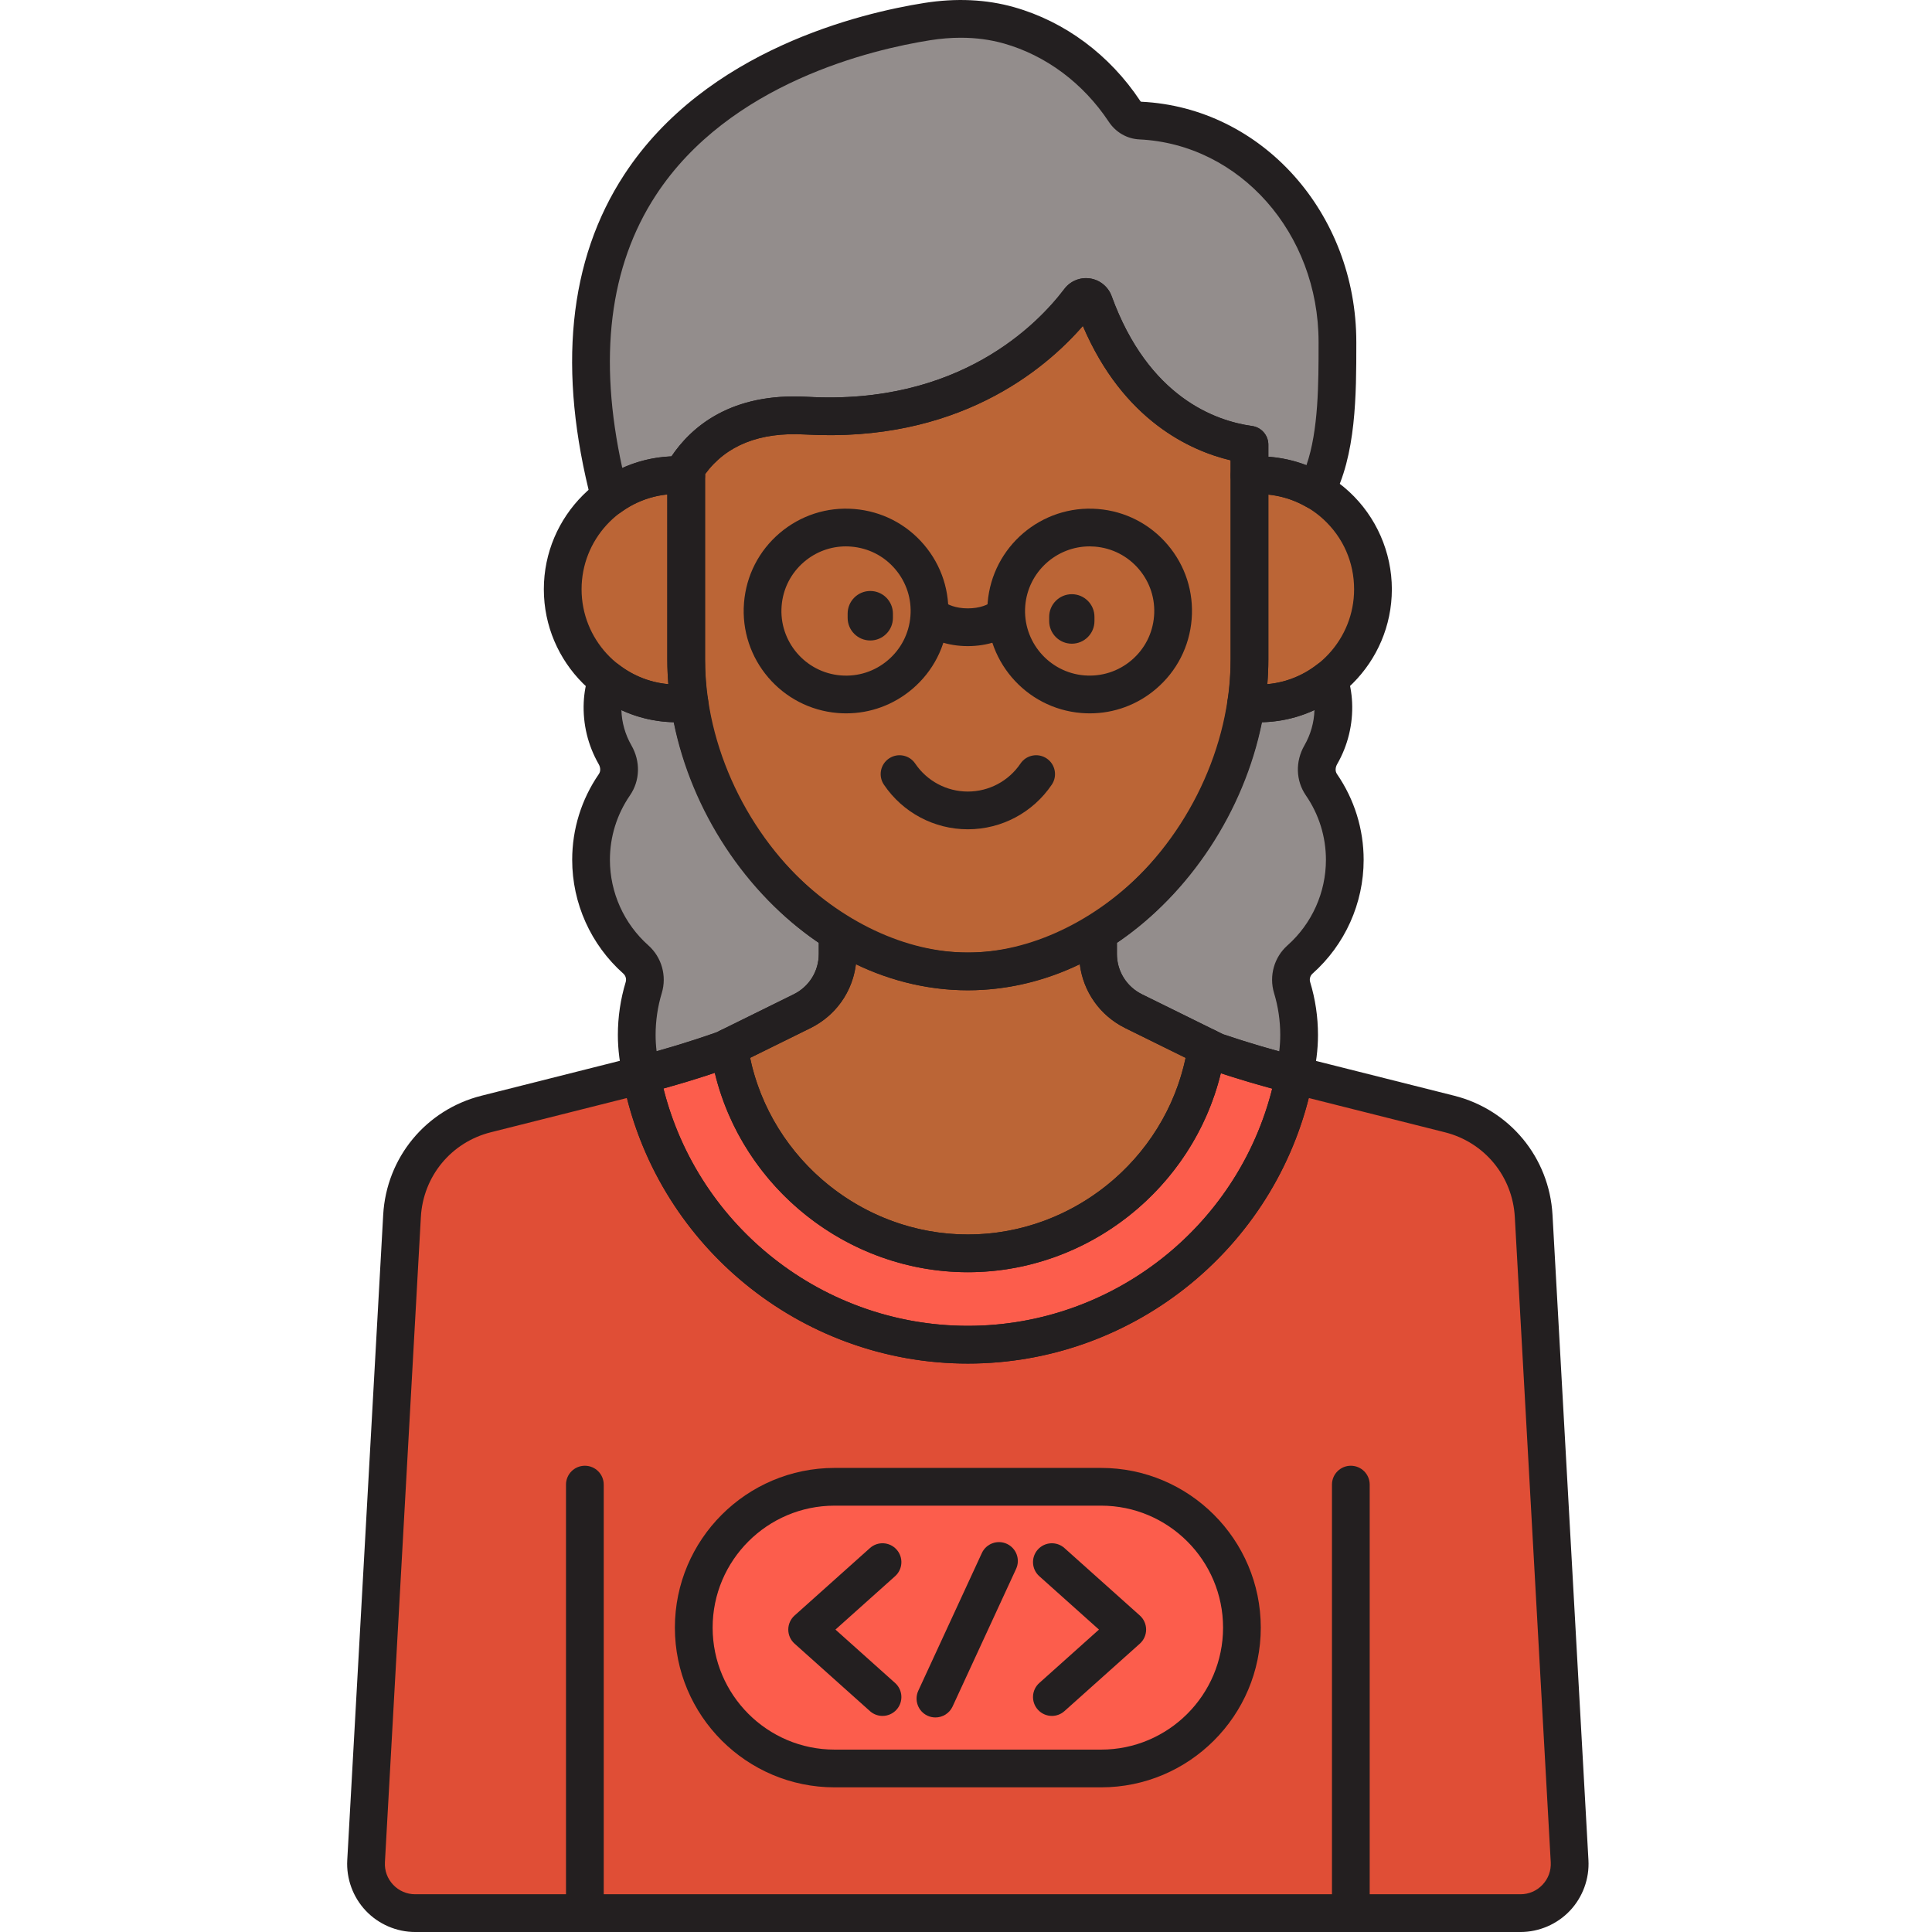 <svg height="511pt" viewBox="-91 0 511 511.998" width="511pt" xmlns="http://www.w3.org/2000/svg"><path d="m198.402 80.188c-.605-1.66-2.785-2.008-3.852-.602-6.977 9.219-29.297 33.008-72.445 30.559-17.426-.984-26.758 6.305-31.754 13.961v50.66c0 41.051 33.586 82.664 74.641 82.664 41.051 0 74.637-41.613 74.637-82.664v-56.922c-9.668-1.34-30.348-7.762-41.227-37.656zm0 0" fill="#bb6536"/><path d="m90.348 174.762v-48.75c-.812-.07-1.637-.105-2.473-.105-16.707 0-30.25 13.543-30.25 30.254 0 16.707 13.543 30.25 30.25 30.25 1.129 0 2.23-.098 3.324-.227-.559-3.789-.852-7.605-.852-11.422zm0 0" fill="#bb6536"/><path d="m239.625 126.051v48.711c0 3.816-.289 7.633-.848 11.422 1.09.129 2.191.227 3.32.227 16.711 0 30.254-13.543 30.254-30.25 0-17.734-15.184-31.566-32.727-30.109zm0 0" fill="#bb6536"/><path d="m164.988 332.145c32.102 0 58.75-23.766 63.293-54.621l-15.715-7.75-3.641-1.797c-5.777-2.848-9.434-8.727-9.434-15.168v-5.672c-10.336 6.461-22.074 10.293-34.504 10.293-12.43 0-24.164-3.832-34.5-10.293v5.672c0 6.441-3.66 12.32-9.438 15.168l-2.68 1.324-16.672 8.219c4.543 30.863 31.188 54.625 63.289 54.625zm0 0" fill="#bb6536"/><path d="m324.457 493.234-9.523-171c-.719-12.914-9.75-23.859-22.293-27.016l-40.918-10.301c-.047-.012-.098-.027-.145-.039-7.836 40.664-43.672 71.48-86.586 71.48-42.918 0-78.758-30.824-86.59-71.492-.422.109-.844.227-1.27.336l-39.793 10.016c-12.543 3.156-21.574 14.102-22.297 27.016l-9.523 171.004c-.414 7.473 5.531 13.762 13.02 13.762h292.902c7.484 0 13.434-6.293 13.016-13.766zm0 0" fill="#e04e36"/><path d="m199.492 247.137v5.672c0 4.828 2.055 9.348 5.52 12.504 1.156 1.051 2.469 1.953 3.914 2.664l3.641 1.797 18.102 8.926c6.832 2.324 13.758 4.371 20.758 6.141.852-3.387 1.348-6.914 1.348-10.562 0-4.367-.652-8.582-1.855-12.559-.809-2.672.004-5.59 2.094-7.441 7.277-6.469 11.867-15.898 11.867-26.406 0-7.398-2.293-14.246-6.188-19.91-1.629-2.371-1.605-5.441-.172-7.938 2.297-3.992 3.531-8.672 3.309-13.66-.098-2.199-.52-4.32-1.168-6.348-5.125 3.996-11.555 6.398-18.559 6.398-1.129 0-2.23-.098-3.324-.23 0-.004 0-.008.004-.016-3.633 24.656-18.656 48.074-39.289 60.969zm0 0" fill="#938d8c"/><path d="m77.004 254.277c2.086 1.852 2.902 4.77 2.094 7.441-1.203 3.977-1.855 8.191-1.855 12.559 0 3.645.496 7.16 1.344 10.539 3.461-.891 6.906-1.844 10.324-2.879.07-.02.141-.047.211-.066 1.848-.559 3.695-1.137 5.527-1.742 1.91-.625 3.812-1.273 5.711-1.945l1.25-.613 16.762-8.266 2.68-1.32c5.777-2.852 9.438-8.73 9.438-15.172v-5.672c-20.637-12.895-35.66-36.312-39.289-60.969v.016c-1.09.129-2.191.227-3.32.227-6.988 0-13.402-2.391-18.527-6.371-.645 2.016-1.066 4.129-1.164 6.32-.223 4.992 1.012 9.668 3.309 13.664 1.434 2.492 1.461 5.562-.168 7.934-3.898 5.668-6.191 12.516-6.191 19.914 0 10.5 4.59 19.934 11.867 26.402zm0 0" fill="#938d8c"/><path d="m210.707 31.953c-1.691-.082-3.23-.98-4.215-2.465-7.309-11.02-18.066-19.223-30.586-22.777-7.062-2.004-14.457-2.137-21.684-.992-26.379 4.176-110.305 25.516-84.105 125.984 4.992-3.633 11.117-5.797 17.762-5.797.832 0 1.656.035 2.473.102v-1.906c4.996-7.652 14.332-14.945 31.754-13.957 43.148 2.449 65.469-21.34 72.445-30.562 1.062-1.406 3.246-1.055 3.852.605 10.879 29.895 31.562 36.316 41.227 37.656v8.203c6.383-.527 12.441.984 17.582 3.957 5.797-10.574 5.727-26.32 5.727-39.359-.004-31.484-23.113-57.293-52.23-58.691zm0 0" fill="#938d8c"/><path d="m101.695 277.523-1.34.66c-7.215 2.555-14.539 4.777-21.953 6.68 7.828 40.672 43.668 71.492 86.586 71.492 42.914 0 78.75-30.816 86.586-71.48-7.051-1.777-14.023-3.836-20.906-6.176l-2.387-1.176c-4.543 30.855-31.191 54.621-63.293 54.621-32.102 0-58.746-23.762-63.293-54.621zm0 0" fill="#fc5d4c"/><path d="m200.297 468.664h-70.617c-20.613 0-37.324-16.715-37.324-37.328 0-20.613 16.711-37.324 37.324-37.324h70.617c20.613 0 37.324 16.711 37.324 37.324 0 20.617-16.707 37.328-37.324 37.328zm0 0" fill="#fc5d4c"/><g fill="#231f20"><path d="m164.988 262.43c-45.582 0-79.641-46.285-79.641-87.664v-50.66c0-.973.281-1.922.816-2.734 5.25-8.039 15.805-17.367 36.223-16.215 40.281 2.301 61.094-19.227 68.176-28.586 1.598-2.109 4.215-3.168 6.812-2.781 2.625.398 4.812 2.195 5.723 4.688 9.758 26.805 27.504 33.066 37.215 34.414 2.473.344 4.312 2.457 4.312 4.953v56.918c0 41.383-34.055 87.668-79.637 87.668zm-69.641-136.77v49.102c0 44.453 36.766 77.668 69.641 77.668s69.637-33.215 69.637-77.668v-52.777c-10.539-2.504-28.41-10.453-39.156-35.609-10.188 11.715-33.32 31.059-73.648 28.762-11.969-.68-20.871 2.859-26.473 10.523zm0 0"/><path d="m87.879 191.414c-19.438 0-35.254-15.816-35.254-35.254s15.816-35.25 35.254-35.25c.969 0 1.934.039 2.883.117 2.59.215 4.586 2.383 4.586 4.984v48.754c0 3.5.27 7.098.801 10.691.195 1.336-.156 2.695-.977 3.766-.82 1.07-2.039 1.77-3.379 1.93-1.523.18-2.73.262-3.914.262zm-2.531-60.383c-12.742 1.273-22.723 12.059-22.723 25.129 0 13.16 10.121 24.004 22.988 25.148-.176-2.199-.266-4.387-.266-6.547zm0 0"/><path d="m242.102 191.414c-1.184 0-2.395-.082-3.918-.266-1.34-.16-2.559-.855-3.379-1.93-.816-1.07-1.172-2.43-.973-3.766.531-3.59.797-7.188.797-10.691v-48.711c0-2.602 1.992-4.77 4.586-4.98 9.789-.816 19.543 2.539 26.781 9.195 7.215 6.645 11.359 16.082 11.359 25.895-.004 19.438-15.82 35.254-35.254 35.254zm2.523-60.34v43.688c0 2.16-.09 4.348-.266 6.547 12.871-1.145 22.992-11.988 22.992-25.148 0-7.129-2.891-13.711-8.133-18.539-4.043-3.719-9.195-6.004-14.594-6.547zm0 0"/><path d="m266.484 509.195c-2.766 0-5-2.238-5-5v-110.758c0-2.762 2.234-5 5-5 2.762 0 5 2.238 5 5v110.758c0 2.762-2.238 5-5 5zm0 0"/><path d="m63.496 509.195c-2.762 0-5-2.238-5-5v-110.758c0-2.762 2.238-5 5-5 2.762 0 5 2.238 5 5v110.758c0 2.762-2.238 5-5 5zm0 0"/><path d="m164.988 337.148c-33.957 0-63.297-25.32-68.238-58.898-.316-2.148.789-4.25 2.738-5.211l19.352-9.543c4.098-2.02 6.645-6.117 6.645-10.688v-5.672c0-1.816.984-3.492 2.578-4.371 1.586-.883 3.531-.832 5.07.129 10.125 6.328 20.844 9.535 31.855 9.535 11.016 0 21.73-3.207 31.852-9.535 1.543-.961 3.484-1.012 5.074-.129 1.59.879 2.578 2.555 2.578 4.371v5.672c0 4.57 2.543 8.668 6.641 10.688l19.359 9.543c1.949.961 3.051 3.066 2.738 5.215-4.945 33.574-34.281 58.895-68.242 58.895zm-57.707-56.805c5.688 26.922 29.883 46.805 57.711 46.805 27.824 0 52.02-19.883 57.707-46.801l-15.984-7.883c-6.723-3.312-11.18-9.668-12.059-16.965-9.504 4.555-19.621 6.934-29.664 6.934-10.047 0-20.16-2.379-29.664-6.934-.887 7.301-5.336 13.652-12.062 16.965zm0 0"/><path d="m311.438 512h-292.902c-4.934 0-9.711-2.059-13.102-5.645-3.395-3.586-5.18-8.473-4.906-13.398l9.523-171c.848-15.184 11.32-27.875 26.066-31.586l41.039-10.348c1.332-.34 2.754-.121 3.922.617 1.164.738 1.973 1.926 2.238 3.281 7.523 39.074 41.871 67.438 81.676 67.438 39.797 0 74.148-28.359 81.676-67.426.262-1.355 1.07-2.547 2.242-3.281 1.168-.738 2.594-.961 3.926-.613.035.008.164.047.199.055l40.828 10.277c14.742 3.711 25.219 16.402 26.066 31.582l9.523 171c.277 4.93-1.516 9.816-4.906 13.402-3.395 3.586-8.176 5.645-13.109 5.645zm-236.797-221.016-36.082 9.082c-10.48 2.637-17.922 11.656-18.523 22.445l-9.527 171c-.125 2.23.652 4.348 2.188 5.973 1.535 1.621 3.605 2.512 5.84 2.512h292.898c2.234 0 4.309-.895 5.84-2.512 1.539-1.625 2.312-3.746 2.188-5.973l-9.523-171c-.602-10.789-8.043-19.809-18.523-22.445l-36.078-9.082c-10.355 41.086-47.543 70.375-90.348 70.375-42.812 0-79.992-29.293-90.348-70.375zm0 0"/><path d="m251.43 289.84c-.41 0-.824-.051-1.227-.152-7.145-1.809-14.258-3.91-21.145-6.254-.207-.07-.402-.152-.602-.25l-21.742-10.719c-1.848-.914-3.551-2.074-5.066-3.457-4.547-4.141-7.156-10.047-7.156-16.199v-5.672c0-1.723.887-3.324 2.352-4.238 19.383-12.113 33.559-34.129 36.988-57.457.383-2.594 2.699-4.457 5.312-4.258.207.012.414.039.613.082.926.102 1.66.148 2.344.148 5.648 0 11.004-1.844 15.484-5.34 1.293-1.004 2.992-1.316 4.547-.832 1.559.48 2.789 1.695 3.289 3.25.816 2.543 1.289 5.117 1.402 7.648.262 5.75-1.113 11.414-3.969 16.379-.402.703-.625 1.762-.039 2.613 4.621 6.727 7.066 14.59 7.066 22.742 0 11.508-4.938 22.496-13.547 30.145-.625.559-.875 1.441-.625 2.258 1.375 4.527 2.07 9.242 2.07 14.004 0 3.863-.504 7.828-1.5 11.781-.324 1.289-1.145 2.391-2.285 3.074-.789.461-1.672.703-2.566.703zm-18.844-15.77c4.879 1.652 9.879 3.184 14.922 4.562.18-1.465.27-2.922.27-4.355 0-3.781-.551-7.516-1.641-11.105-1.375-4.543.023-9.5 3.555-12.637 6.477-5.75 10.191-14.012 10.191-22.664 0-6.117-1.836-12.023-5.309-17.078-2.691-3.914-2.836-8.996-.387-13.262 1.641-2.855 2.551-6.062 2.66-9.355-4.34 2.016-9.035 3.113-13.906 3.227-4.73 23.508-19.09 45.383-38.449 58.445v2.957c0 3.348 1.418 6.559 3.891 8.809.824.75 1.75 1.383 2.754 1.879zm0 0"/><path d="m78.586 289.816c-.891 0-1.773-.238-2.555-.703-1.145-.68-1.969-1.789-2.293-3.082-.992-3.949-1.496-7.906-1.496-11.754 0-4.758.695-9.473 2.07-14.008.246-.816 0-1.699-.629-2.258-8.609-7.648-13.547-18.633-13.547-30.141 0-8.156 2.445-16.02 7.07-22.746.582-.852.359-1.906-.043-2.609-2.855-4.969-4.227-10.633-3.969-16.379.113-2.512.582-5.078 1.395-7.621.5-1.555 1.727-2.77 3.285-3.25 1.559-.484 3.258-.176 4.547.828 4.48 3.48 9.824 5.32 15.457 5.32.688 0 1.418-.047 2.344-.148.066-.016.133-.027.203-.039 2.707-.418 5.254 1.414 5.707 4.121.008.031.012.062.016.094 3.434 23.328 17.609 45.344 36.992 57.457 1.461.914 2.348 2.516 2.348 4.242v5.672c0 8.406-4.684 15.938-12.223 19.652l-20.695 10.207c-.176.086-.359.164-.543.23-1.934.684-3.871 1.344-5.82 1.98-1.871.617-3.75 1.207-5.633 1.777l-.203.062c-3.348 1.016-6.789 1.973-10.535 2.941-.41.102-.832.152-1.25.152zm1.738-39.277c3.535 3.137 4.93 8.098 3.555 12.633-1.086 3.594-1.637 7.332-1.637 11.105 0 1.418.086 2.859.262 4.316 1.695-.473 3.34-.953 4.957-1.438l.195-.066c1.824-.551 3.633-1.121 5.43-1.711 1.781-.582 3.555-1.188 5.324-1.809l20.426-10.074c4.098-2.023 6.645-6.117 6.645-10.688v-2.957c-19.359-13.062-33.715-34.934-38.449-58.449-4.852-.113-9.535-1.203-13.859-3.207.109 3.289 1.016 6.484 2.656 9.336 2.449 4.266 2.305 9.344-.387 13.258-3.473 5.055-5.309 10.961-5.309 17.082.004 8.652 3.719 16.914 10.191 22.668zm0 0"/><path d="m70.117 136.703c-.566 0-1.133-.094-1.684-.289-1.555-.559-2.738-1.848-3.152-3.449-9.09-34.855-6.172-64.031 8.672-86.719 21.656-33.102 62.801-42.82 79.488-45.461 8.465-1.34 16.48-.961 23.828 1.125 13.449 3.812 25.305 12.629 33.391 24.816.035.055.16.23.285.234h.004c31.957 1.535 56.988 29.508 56.988 63.691v.449c0 13.246 0 29.734-6.34 41.309-.648 1.18-1.742 2.051-3.039 2.414s-2.684.188-3.852-.484c-4.469-2.586-9.535-3.723-14.668-3.301-1.406.121-2.77-.355-3.797-1.305-1.031-.945-1.617-2.281-1.617-3.68v-4.066c-10.539-2.5-28.41-10.453-39.156-35.609-10.191 11.719-33.309 31.051-73.648 28.762-11.973-.684-20.871 2.859-26.473 10.523v.352c0 1.398-.582 2.73-1.613 3.676-1.027.945-2.398 1.418-3.797 1.305-.68-.055-1.367-.086-2.059-.086-5.34 0-10.465 1.676-14.816 4.84-.867.629-1.902.953-2.945.953zm93.02-126.703c-2.633 0-5.348.219-8.133.66-15.371 2.434-53.219 11.305-72.684 41.059-12.336 18.859-15.328 43.16-8.91 72.305 4.094-1.855 8.5-2.906 13.039-3.086 5.344-7.938 15.871-16.918 35.938-15.781 40.297 2.297 61.098-19.23 68.18-28.586 1.59-2.109 4.203-3.176 6.809-2.781 2.625.395 4.816 2.195 5.723 4.691 9.758 26.801 27.504 33.066 37.215 34.414 2.473.344 4.312 2.457 4.312 4.953v3.188c3.457.246 6.852 1.004 10.09 2.25 3.219-9.25 3.219-21.809 3.219-32.188v-.453c0-28.832-20.852-52.422-47.469-53.699-3.301-.156-6.27-1.867-8.141-4.695-6.766-10.199-16.633-17.562-27.789-20.727-3.582-1.016-7.395-1.523-11.398-1.523zm0 0"/><path d="m197.316 189.047c-.738 0-1.48-.031-2.227-.09-14.902-1.203-26.055-14.305-24.855-29.211 1.203-14.91 14.305-26.062 29.215-24.859 7.219.582 13.785 3.941 18.477 9.461 4.695 5.516 6.957 12.531 6.375 19.754-.582 7.223-3.941 13.781-9.457 18.477-4.945 4.211-11.102 6.469-17.527 6.469zm-.059-44.25c-8.824 0-16.332 6.805-17.055 15.75-.758 9.41 6.285 17.684 15.695 18.441 4.539.355 8.984-1.062 12.469-4.027 3.484-2.961 5.602-7.105 5.969-11.664.371-4.559-1.059-8.988-4.023-12.469-2.965-3.484-7.109-5.605-11.668-5.973-.465-.035-.93-.059-1.387-.059zm0 0"/><path d="m132.754 189.047c-.742 0-1.48-.031-2.227-.09-14.906-1.203-26.059-14.305-24.855-29.211.582-7.223 3.941-13.785 9.457-18.48 5.52-4.691 12.543-6.969 19.754-6.375 7.223.582 13.785 3.941 18.48 9.457 4.695 5.52 6.961 12.535 6.375 19.754-.582 7.223-3.941 13.785-9.457 18.48-4.949 4.207-11.102 6.465-17.527 6.465zm-.074-44.25c-4.059 0-7.945 1.426-11.07 4.086-3.484 2.965-5.602 7.105-5.969 11.664-.762 9.414 6.281 17.688 15.691 18.445 4.566.367 8.988-1.062 12.469-4.027 3.484-2.961 5.605-7.105 5.973-11.664.371-4.559-1.062-8.988-4.023-12.469-2.965-3.484-7.105-5.605-11.668-5.973-.469-.039-.938-.062-1.402-.062zm0 0"/><path d="m164.988 171.227c-5.207 0-9.992-1.613-13.137-4.434-2.055-1.84-2.227-5.004-.383-7.059s5.004-2.227 7.059-.383c.969.863 3.242 1.875 6.461 1.875 3.223 0 5.496-1.012 6.461-1.875 2.051-1.844 5.215-1.672 7.059.383s1.672 5.215-.383 7.059c-3.141 2.82-7.93 4.434-13.137 4.434zm0 0"/><path d="m164.988 219.77c-8.922 0-17.238-4.422-22.242-11.824-1.547-2.289-.945-5.398 1.344-6.941 2.289-1.547 5.398-.949 6.941 1.34 3.141 4.648 8.359 7.422 13.957 7.422 5.602 0 10.816-2.773 13.957-7.422 1.547-2.289 4.656-2.887 6.945-1.344 2.289 1.547 2.887 4.656 1.344 6.941-5.004 7.406-13.32 11.828-22.246 11.828zm0 0"/><path d="m139.133 169.734c-3.312 0-6-2.688-6-6v-1.117c0-3.312 2.688-6 6-6s6 2.688 6 6v1.117c0 3.312-2.688 6-6 6zm0 0"/><path d="m192.543 170.586c-3.312 0-6-2.684-6-6v-1.117c0-3.312 2.688-6 6-6s6 2.688 6 6v1.117c0 3.316-2.684 6-6 6zm0 0"/><path d="m187.262 454.734c-1.371 0-2.738-.562-3.727-1.668-1.844-2.059-1.668-5.219.391-7.059l15.812-14.152-15.812-14.148c-2.059-1.84-2.234-5.004-.391-7.062 1.844-2.055 5.004-2.23 7.059-.391l19.977 17.875c1.059.949 1.664 2.305 1.664 3.727s-.605 2.777-1.664 3.727l-19.977 17.875c-.953.855-2.145 1.277-3.332 1.277zm0 0"/><path d="m142.375 454.734c-1.188 0-2.379-.422-3.332-1.277l-19.973-17.875c-1.062-.949-1.668-2.305-1.668-3.727s.605-2.777 1.668-3.727l19.973-17.875c2.055-1.844 5.219-1.664 7.059.391 1.844 2.059 1.668 5.219-.391 7.062l-15.809 14.148 15.809 14.152c2.059 1.84 2.234 5 .391 7.059-.988 1.105-2.355 1.668-3.727 1.668zm0 0"/><path d="m156.402 455.141c-.703 0-1.414-.145-2.094-.457-2.508-1.16-3.602-4.129-2.445-6.637l16.836-36.469c1.152-2.504 4.121-3.602 6.633-2.445 2.508 1.16 3.602 4.129 2.445 6.637l-16.832 36.469c-.848 1.828-2.656 2.902-4.543 2.902zm0 0"/><path d="m164.988 361.359c-44.59 0-83.07-31.773-91.496-75.551-.5-2.594 1.105-5.129 3.664-5.785 7.23-1.859 14.379-4.031 21.254-6.457l1.078-.531c1.43-.707 3.117-.684 4.531.059 1.418.742 2.391 2.117 2.625 3.699 4.227 28.707 29.309 50.352 58.348 50.352 29.035 0 54.117-21.645 58.344-50.352.23-1.582 1.207-2.957 2.621-3.699 1.418-.742 3.102-.766 4.539-.059l2.094 1.035c6.609 2.238 13.406 4.242 20.207 5.957 2.57.648 4.191 3.191 3.691 5.797-8.441 43.77-46.918 75.535-91.5 75.535zm-80.668-72.898c9.215 36.715 42.426 62.898 80.672 62.898 38.227 0 71.43-26.168 80.664-62.863-4.582-1.242-9.141-2.605-13.629-4.074-7.41 30.461-35.191 52.723-67.035 52.723-31.883 0-59.695-22.316-67.062-52.836-4.461 1.492-9.012 2.883-13.609 4.152zm0 0"/><path d="m200.297 473.664h-70.617c-23.34 0-42.328-18.988-42.328-42.324 0-23.34 18.988-42.328 42.328-42.328h70.617c23.336 0 42.324 18.988 42.324 42.328 0 23.336-18.988 42.324-42.324 42.324zm-70.617-74.652c-17.824 0-32.324 14.5-32.324 32.324 0 17.828 14.5 32.328 32.324 32.328h70.617c17.824 0 32.328-14.5 32.328-32.328 0-17.824-14.504-32.324-32.328-32.324zm0 0"/></g></svg>
